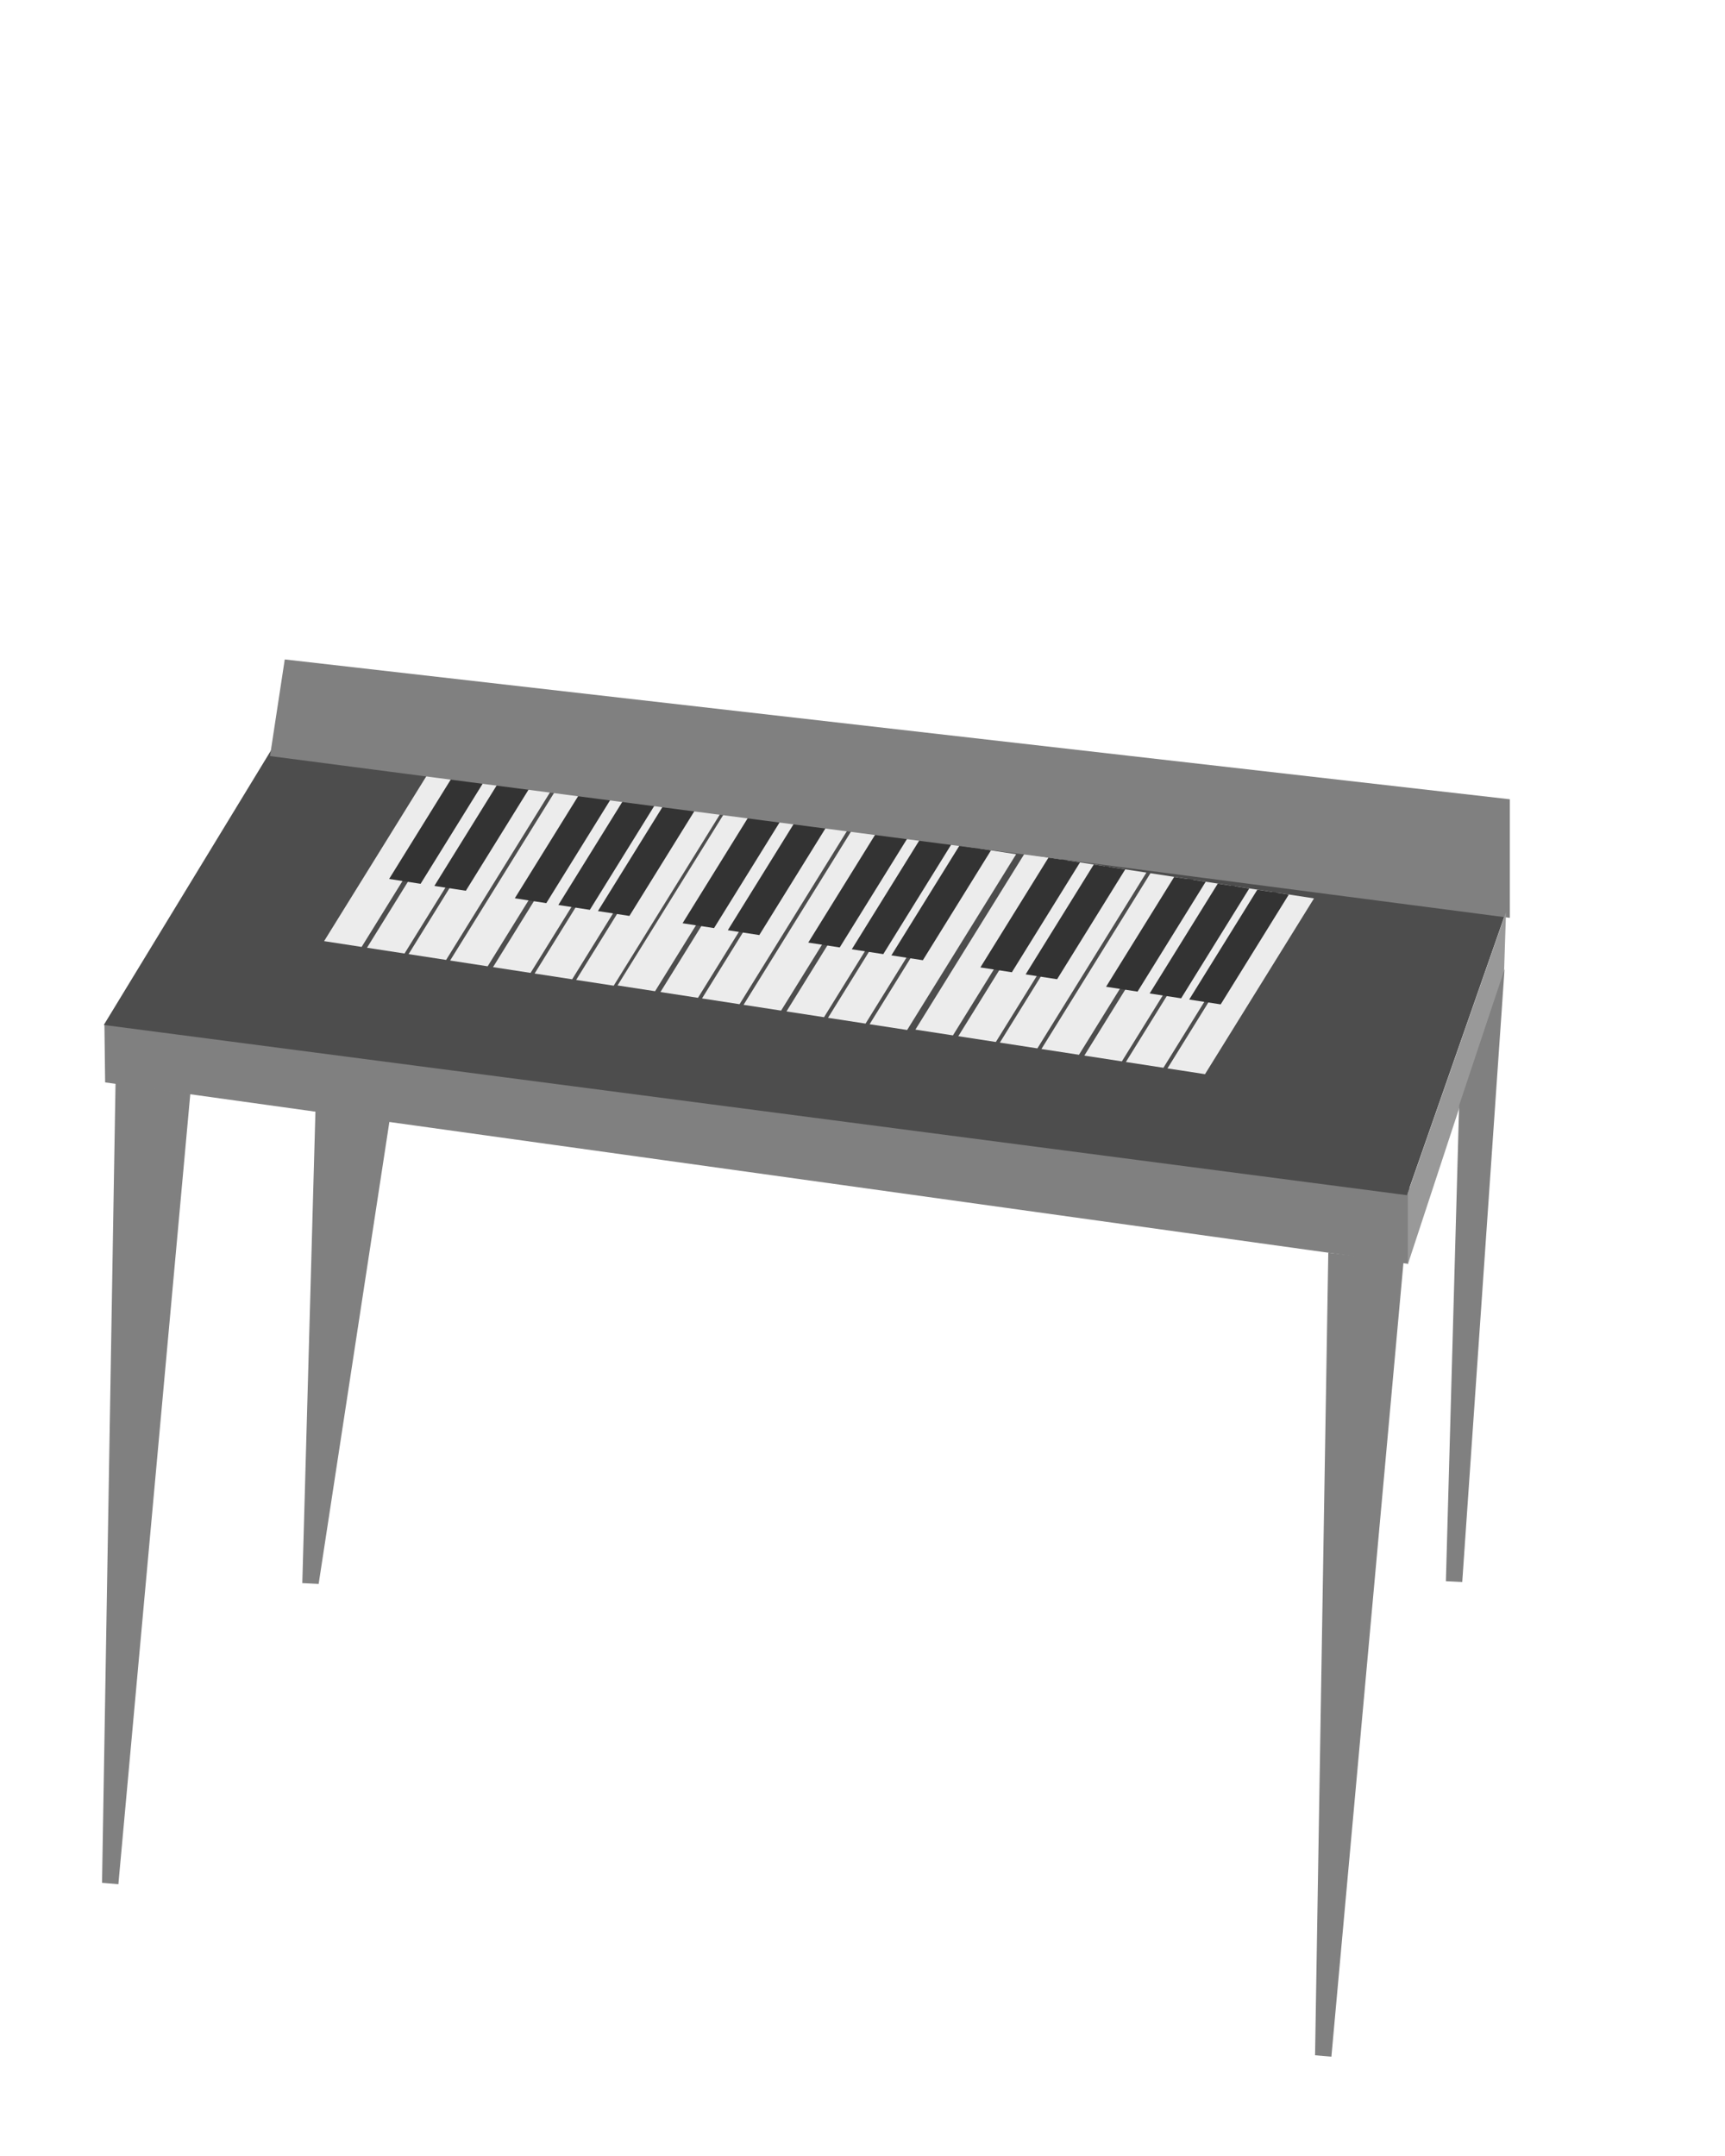 <?xml version="1.0" encoding="UTF-8" standalone="no"?>
<!-- Created with Inkscape (http://www.inkscape.org/) -->

<svg
   xmlns:dc="http://purl.org/dc/elements/1.1/"
   xmlns:cc="http://creativecommons.org/ns#"
   xmlns:rdf="http://www.w3.org/1999/02/22-rdf-syntax-ns#"
   xmlns:svg="http://www.w3.org/2000/svg"
   xmlns="http://www.w3.org/2000/svg"
   xmlns:sodipodi="http://sodipodi.sourceforge.net/DTD/sodipodi-0.dtd"
   xmlns:inkscape="http://www.inkscape.org/namespaces/inkscape"
   width="40"
   height="50"
   viewBox="0 0 40 50"
   id="svg2"
   version="1.1"
   inkscape:version="0.91 r13725"
   sodipodi:docname="myClavinetDesign.svg">
  <defs
     id="defs4" />
  <sodipodi:namedview
     id="base"
     pagecolor="#ffffff"
     bordercolor="#666666"
     borderopacity="1.0"
     inkscape:pageopacity="0.0"
     inkscape:pageshadow="2"
     inkscape:zoom="7.919596"
     inkscape:cx="-3.456572"
     inkscape:cy="9.6148975"
     inkscape:document-units="px"
     inkscape:current-layer="layer1"
     showgrid="false"
     units="px"
     inkscape:window-width="1920"
     inkscape:window-height="1017"
     inkscape:window-x="-8"
     inkscape:window-y="-8"
     inkscape:window-maximized="1" />
  <g
     inkscape:label="Ebene 1"
     inkscape:groupmode="layer"
     id="layer1"
     transform="translate(0,-1002.362)">
    <path
       style="fill:#808080;fill-opacity:1;fill-rule:evenodd;stroke:none;stroke-width:1px;stroke-linecap:butt;stroke-linejoin:miter;stroke-opacity:1"
       d="m 2.421,1026.107 0.017,1.357 30.217,4.208 0.105,-1.746 z"
       id="path4321"
       inkscape:connector-curvature="0"
       sodipodi:nodetypes="ccccc" />
    <path
       style="fill:#4d4d4d;fill-opacity:1;fill-rule:evenodd;stroke:none;stroke-width:0.1;stroke-linecap:butt;stroke-linejoin:miter;stroke-miterlimit:4;stroke-dasharray:none;stroke-opacity:1"
       d="m 32.624,1030.08 2.329,-6.663 -28.663,-3.662 -3.883,6.377 z"
       id="path4323"
       inkscape:connector-curvature="0"
       sodipodi:nodetypes="ccccc" />
    <rect
       style="opacity:1;fill:#ececec;fill-opacity:1;stroke:none;stroke-width:4;stroke-miterlimit:4;stroke-dasharray:none;stroke-opacity:1"
       id="rect4292"
       width="4.796"
       height="0.881"
       x="-1098.762"
       y="593.687"
       transform="matrix(0.527,-0.85,0.988,0.152,0,0)" />
    <rect
       style="opacity:1;fill:#ececec;fill-opacity:1;stroke:none;stroke-width:4;stroke-miterlimit:4;stroke-dasharray:none;stroke-opacity:1"
       id="rect4292-7"
       width="4.796"
       height="0.881"
       x="-1098.762"
       y="594.694"
       transform="matrix(0.527,-0.85,0.988,0.152,0,0)" />
    <rect
       style="opacity:1;fill:#ececec;fill-opacity:1;stroke:none;stroke-width:4;stroke-miterlimit:4;stroke-dasharray:none;stroke-opacity:1"
       id="rect4292-7-8"
       width="4.796"
       height="0.881"
       x="-1098.762"
       y="595.67"
       transform="matrix(0.527,-0.85,0.988,0.152,0,0)" />
    <rect
       style="opacity:1;fill:#ececec;fill-opacity:1;stroke:none;stroke-width:4;stroke-miterlimit:4;stroke-dasharray:none;stroke-opacity:1"
       id="rect4292-9"
       width="4.796"
       height="0.881"
       x="-1098.762"
       y="596.645"
       transform="matrix(0.527,-0.85,0.988,0.152,0,0)" />
    <rect
       style="opacity:1;fill:#ececec;fill-opacity:1;stroke:none;stroke-width:4;stroke-miterlimit:4;stroke-dasharray:none;stroke-opacity:1"
       id="rect4292-7-3"
       width="4.796"
       height="0.881"
       x="-1098.762"
       y="597.652"
       transform="matrix(0.527,-0.85,0.988,0.152,0,0)" />
    <rect
       style="opacity:1;fill:#ececec;fill-opacity:1;stroke:none;stroke-width:4;stroke-miterlimit:4;stroke-dasharray:none;stroke-opacity:1"
       id="rect4292-7-8-1"
       width="4.796"
       height="0.881"
       x="-1098.762"
       y="598.628"
       transform="matrix(0.527,-0.85,0.988,0.152,0,0)" />
    <rect
       style="opacity:1;fill:#ececec;fill-opacity:1;stroke:none;stroke-width:4;stroke-miterlimit:4;stroke-dasharray:none;stroke-opacity:1"
       id="rect4292-1"
       width="4.796"
       height="0.881"
       x="-1098.762"
       y="599.603"
       transform="matrix(0.527,-0.85,0.988,0.152,0,0)" />
    <rect
       style="opacity:1;fill:#333333;fill-opacity:1;stroke:none;stroke-width:4;stroke-miterlimit:4;stroke-dasharray:none;stroke-opacity:1"
       id="rect4360"
       width="2.997"
       height="0.739"
       x="-1096.964"
       y="594.254"
       transform="matrix(0.527,-0.85,0.988,0.152,0,0)" />
    <rect
       style="opacity:1;fill:#333333;fill-opacity:1;stroke:none;stroke-width:4;stroke-miterlimit:4;stroke-dasharray:none;stroke-opacity:1"
       id="rect4360-7"
       width="2.997"
       height="0.739"
       x="-1096.964"
       y="595.316"
       transform="matrix(0.527,-0.85,0.988,0.152,0,0)" />
    <rect
       style="opacity:1;fill:#333333;fill-opacity:1;stroke:none;stroke-width:4;stroke-miterlimit:4;stroke-dasharray:none;stroke-opacity:1"
       id="rect4360-7-0"
       width="2.997"
       height="0.739"
       x="-1096.964"
       y="597.204"
       transform="matrix(0.527,-0.85,0.988,0.152,0,0)" />
    <rect
       style="opacity:1;fill:#333333;fill-opacity:1;stroke:none;stroke-width:4;stroke-miterlimit:4;stroke-dasharray:none;stroke-opacity:1"
       id="rect4360-7-0-6"
       width="2.997"
       height="0.739"
       x="-1096.964"
       y="598.226"
       transform="matrix(0.527,-0.85,0.988,0.152,0,0)" />
    <rect
       style="opacity:1;fill:#333333;fill-opacity:1;stroke:none;stroke-width:4;stroke-miterlimit:4;stroke-dasharray:none;stroke-opacity:1"
       id="rect4360-7-0-6-9"
       width="2.997"
       height="0.739"
       x="-1096.964"
       y="599.155"
       transform="matrix(0.527,-0.85,0.988,0.152,0,0)" />
    <rect
       style="opacity:1;fill:#ececec;fill-opacity:1;stroke:none;stroke-width:4;stroke-miterlimit:4;stroke-dasharray:none;stroke-opacity:1"
       id="rect4292-6"
       width="4.796"
       height="0.881"
       x="-1098.741"
       y="600.563"
       transform="matrix(0.527,-0.85,0.988,0.152,0,0)" />
    <rect
       style="opacity:1;fill:#ececec;fill-opacity:1;stroke:none;stroke-width:4;stroke-miterlimit:4;stroke-dasharray:none;stroke-opacity:1"
       id="rect4292-7-5"
       width="4.796"
       height="0.881"
       x="-1098.741"
       y="601.57"
       transform="matrix(0.527,-0.85,0.988,0.152,0,0)" />
    <rect
       style="opacity:1;fill:#ececec;fill-opacity:1;stroke:none;stroke-width:4;stroke-miterlimit:4;stroke-dasharray:none;stroke-opacity:1"
       id="rect4292-7-8-9"
       width="4.796"
       height="0.881"
       x="-1098.741"
       y="602.546"
       transform="matrix(0.527,-0.85,0.988,0.152,0,0)" />
    <rect
       style="opacity:1;fill:#ececec;fill-opacity:1;stroke:none;stroke-width:4;stroke-miterlimit:4;stroke-dasharray:none;stroke-opacity:1"
       id="rect4292-9-4"
       width="4.796"
       height="0.881"
       x="-1098.741"
       y="603.521"
       transform="matrix(0.527,-0.85,0.988,0.152,0,0)" />
    <rect
       style="opacity:1;fill:#ececec;fill-opacity:1;stroke:none;stroke-width:4;stroke-miterlimit:4;stroke-dasharray:none;stroke-opacity:1"
       id="rect4292-7-3-6"
       width="4.796"
       height="0.881"
       x="-1098.741"
       y="604.528"
       transform="matrix(0.527,-0.85,0.988,0.152,0,0)" />
    <rect
       style="opacity:1;fill:#ececec;fill-opacity:1;stroke:none;stroke-width:4;stroke-miterlimit:4;stroke-dasharray:none;stroke-opacity:1"
       id="rect4292-7-8-1-9"
       width="4.796"
       height="0.881"
       x="-1098.741"
       y="605.503"
       transform="matrix(0.527,-0.85,0.988,0.152,0,0)" />
    <rect
       style="opacity:1;fill:#ececec;fill-opacity:1;stroke:none;stroke-width:4;stroke-miterlimit:4;stroke-dasharray:none;stroke-opacity:1"
       id="rect4292-1-7"
       width="4.796"
       height="0.881"
       x="-1098.741"
       y="606.479"
       transform="matrix(0.527,-0.85,0.988,0.152,0,0)" />
    <rect
       style="opacity:1;fill:#333333;fill-opacity:1;stroke:none;stroke-width:4;stroke-miterlimit:4;stroke-dasharray:none;stroke-opacity:1"
       id="rect4360-0"
       width="2.997"
       height="0.739"
       x="-1096.943"
       y="601.13"
       transform="matrix(0.527,-0.85,0.988,0.152,0,0)" />
    <rect
       style="opacity:1;fill:#333333;fill-opacity:1;stroke:none;stroke-width:4;stroke-miterlimit:4;stroke-dasharray:none;stroke-opacity:1"
       id="rect4360-7-6"
       width="2.997"
       height="0.739"
       x="-1096.943"
       y="602.192"
       transform="matrix(0.527,-0.85,0.988,0.152,0,0)" />
    <rect
       style="opacity:1;fill:#333333;fill-opacity:1;stroke:none;stroke-width:4;stroke-miterlimit:4;stroke-dasharray:none;stroke-opacity:1"
       id="rect4360-7-0-0"
       width="2.997"
       height="0.739"
       x="-1096.943"
       y="604.08"
       transform="matrix(0.527,-0.85,0.988,0.152,0,0)" />
    <rect
       style="opacity:1;fill:#333333;fill-opacity:1;stroke:none;stroke-width:4;stroke-miterlimit:4;stroke-dasharray:none;stroke-opacity:1"
       id="rect4360-7-0-6-8"
       width="2.997"
       height="0.739"
       x="-1096.943"
       y="605.102"
       transform="matrix(0.527,-0.85,0.988,0.152,0,0)" />
    <rect
       style="opacity:1;fill:#333333;fill-opacity:1;stroke:none;stroke-width:4;stroke-miterlimit:4;stroke-dasharray:none;stroke-opacity:1"
       id="rect4360-7-0-6-9-9"
       width="2.997"
       height="0.739"
       x="-1096.943"
       y="606.031"
       transform="matrix(0.527,-0.85,0.988,0.152,0,0)" />
    <rect
       style="opacity:1;fill:#ececec;fill-opacity:1;stroke:none;stroke-width:4;stroke-miterlimit:4;stroke-dasharray:none;stroke-opacity:1"
       id="rect4292-6-4"
       width="4.796"
       height="0.881"
       x="-1098.7"
       y="607.532"
       transform="matrix(0.527,-0.85,0.988,0.152,0,0)" />
    <rect
       style="opacity:1;fill:#ececec;fill-opacity:1;stroke:none;stroke-width:4;stroke-miterlimit:4;stroke-dasharray:none;stroke-opacity:1"
       id="rect4292-7-5-1"
       width="4.796"
       height="0.881"
       x="-1098.7"
       y="608.539"
       transform="matrix(0.527,-0.85,0.988,0.152,0,0)" />
    <rect
       style="opacity:1;fill:#ececec;fill-opacity:1;stroke:none;stroke-width:4;stroke-miterlimit:4;stroke-dasharray:none;stroke-opacity:1"
       id="rect4292-7-8-9-9"
       width="4.796"
       height="0.881"
       x="-1098.7"
       y="609.514"
       transform="matrix(0.527,-0.85,0.988,0.152,0,0)" />
    <rect
       style="opacity:1;fill:#ececec;fill-opacity:1;stroke:none;stroke-width:4;stroke-miterlimit:4;stroke-dasharray:none;stroke-opacity:1"
       id="rect4292-9-4-2"
       width="4.796"
       height="0.881"
       x="-1098.7"
       y="610.49"
       transform="matrix(0.527,-0.85,0.988,0.152,0,0)" />
    <rect
       style="opacity:1;fill:#ececec;fill-opacity:1;stroke:none;stroke-width:4;stroke-miterlimit:4;stroke-dasharray:none;stroke-opacity:1"
       id="rect4292-7-3-6-8"
       width="4.796"
       height="0.881"
       x="-1098.7"
       y="611.497"
       transform="matrix(0.527,-0.85,0.988,0.152,0,0)" />
    <rect
       style="opacity:1;fill:#ececec;fill-opacity:1;stroke:none;stroke-width:4;stroke-miterlimit:4;stroke-dasharray:none;stroke-opacity:1"
       id="rect4292-7-8-1-9-0"
       width="4.796"
       height="0.881"
       x="-1098.7"
       y="612.472"
       transform="matrix(0.527,-0.85,0.988,0.152,0,0)" />
    <rect
       style="opacity:1;fill:#ececec;fill-opacity:1;stroke:none;stroke-width:4;stroke-miterlimit:4;stroke-dasharray:none;stroke-opacity:1"
       id="rect4292-1-7-2"
       width="4.796"
       height="0.881"
       x="-1098.7"
       y="613.448"
       transform="matrix(0.527,-0.85,0.988,0.152,0,0)" />
    <rect
       style="opacity:1;fill:#333333;fill-opacity:1;stroke:none;stroke-width:4;stroke-miterlimit:4;stroke-dasharray:none;stroke-opacity:1"
       id="rect4360-0-8"
       width="2.997"
       height="0.739"
       x="-1096.902"
       y="608.098"
       transform="matrix(0.527,-0.85,0.988,0.152,0,0)" />
    <rect
       style="opacity:1;fill:#333333;fill-opacity:1;stroke:none;stroke-width:4;stroke-miterlimit:4;stroke-dasharray:none;stroke-opacity:1"
       id="rect4360-7-6-5"
       width="2.997"
       height="0.739"
       x="-1096.902"
       y="609.16"
       transform="matrix(0.527,-0.85,0.988,0.152,0,0)" />
    <rect
       style="opacity:1;fill:#333333;fill-opacity:1;stroke:none;stroke-width:4;stroke-miterlimit:4;stroke-dasharray:none;stroke-opacity:1"
       id="rect4360-7-0-0-7"
       width="2.997"
       height="0.739"
       x="-1096.902"
       y="611.048"
       transform="matrix(0.527,-0.85,0.988,0.152,0,0)" />
    <rect
       style="opacity:1;fill:#333333;fill-opacity:1;stroke:none;stroke-width:4;stroke-miterlimit:4;stroke-dasharray:none;stroke-opacity:1"
       id="rect4360-7-0-6-8-5"
       width="2.997"
       height="0.739"
       x="-1096.902"
       y="612.071"
       transform="matrix(0.527,-0.85,0.988,0.152,0,0)" />
    <rect
       style="opacity:1;fill:#333333;fill-opacity:1;stroke:none;stroke-width:4;stroke-miterlimit:4;stroke-dasharray:none;stroke-opacity:1"
       id="rect4360-7-0-6-9-9-6"
       width="2.997"
       height="0.739"
       x="-1096.902"
       y="612.999"
       transform="matrix(0.527,-0.85,0.988,0.152,0,0)" />
    <path
       style="fill:#808080;fill-opacity:1;fill-rule:evenodd;stroke:none;stroke-width:1px;stroke-linecap:butt;stroke-linejoin:miter;stroke-opacity:1"
       d="m 6.603,1017.655 -0.342,2.241 28.75,3.752 10e-7,-2.75 z"
       id="path4321-0"
       inkscape:connector-curvature="0"
       sodipodi:nodetypes="ccccc" />
    <path
       style="fill:#999999;fill-rule:evenodd;stroke:none;stroke-width:1px;stroke-linecap:butt;stroke-linejoin:miter;stroke-opacity:1"
       d="m 32.645,1031.685 2.232,-6.786 0.045,-1.384 -2.277,6.518 z"
       id="path4175"
       inkscape:connector-curvature="0"
       sodipodi:nodetypes="ccccc" />
    <path
       style="fill:#808080;fill-opacity:1;fill-rule:evenodd;stroke:none;stroke-width:1px;stroke-linecap:butt;stroke-linejoin:miter;stroke-opacity:1"
       d="m 32.546,1031.622 -1.745,-0.208 -0.307,18.612 0.379,0.032 z"
       id="path4177"
       inkscape:connector-curvature="0"
       sodipodi:nodetypes="ccccc" />
    <path
       style="fill:#808080;fill-opacity:1;fill-rule:evenodd;stroke:none;stroke-width:1px;stroke-linecap:butt;stroke-linejoin:miter;stroke-opacity:1"
       d="m 4.413,1027.729 -1.734,-0.247 -0.313,18.545 0.379,0.032 z"
       id="path4177-4"
       inkscape:connector-curvature="0"
       sodipodi:nodetypes="ccccc" />
    <path
       style="fill:#808080;fill-opacity:1;fill-rule:evenodd;stroke:none;stroke-width:1px;stroke-linecap:butt;stroke-linejoin:miter;stroke-opacity:1"
       d="m 9.062,1028.164 -1.745,-0.123 -0.307,11.035 0.379,0.019 z"
       id="path4177-9"
       inkscape:connector-curvature="0"
       sodipodi:nodetypes="ccccc" />
    <path
       style="fill:#808080;fill-opacity:1;fill-rule:evenodd;stroke:none;stroke-width:1px;stroke-linecap:butt;stroke-linejoin:miter;stroke-opacity:1"
       d="m 34.888,1024.838 -1.053,3.158 -0.307,11.035 0.379,0.019 z"
       id="path4177-9-1"
       inkscape:connector-curvature="0"
       sodipodi:nodetypes="ccccc" />
  </g>
</svg>
